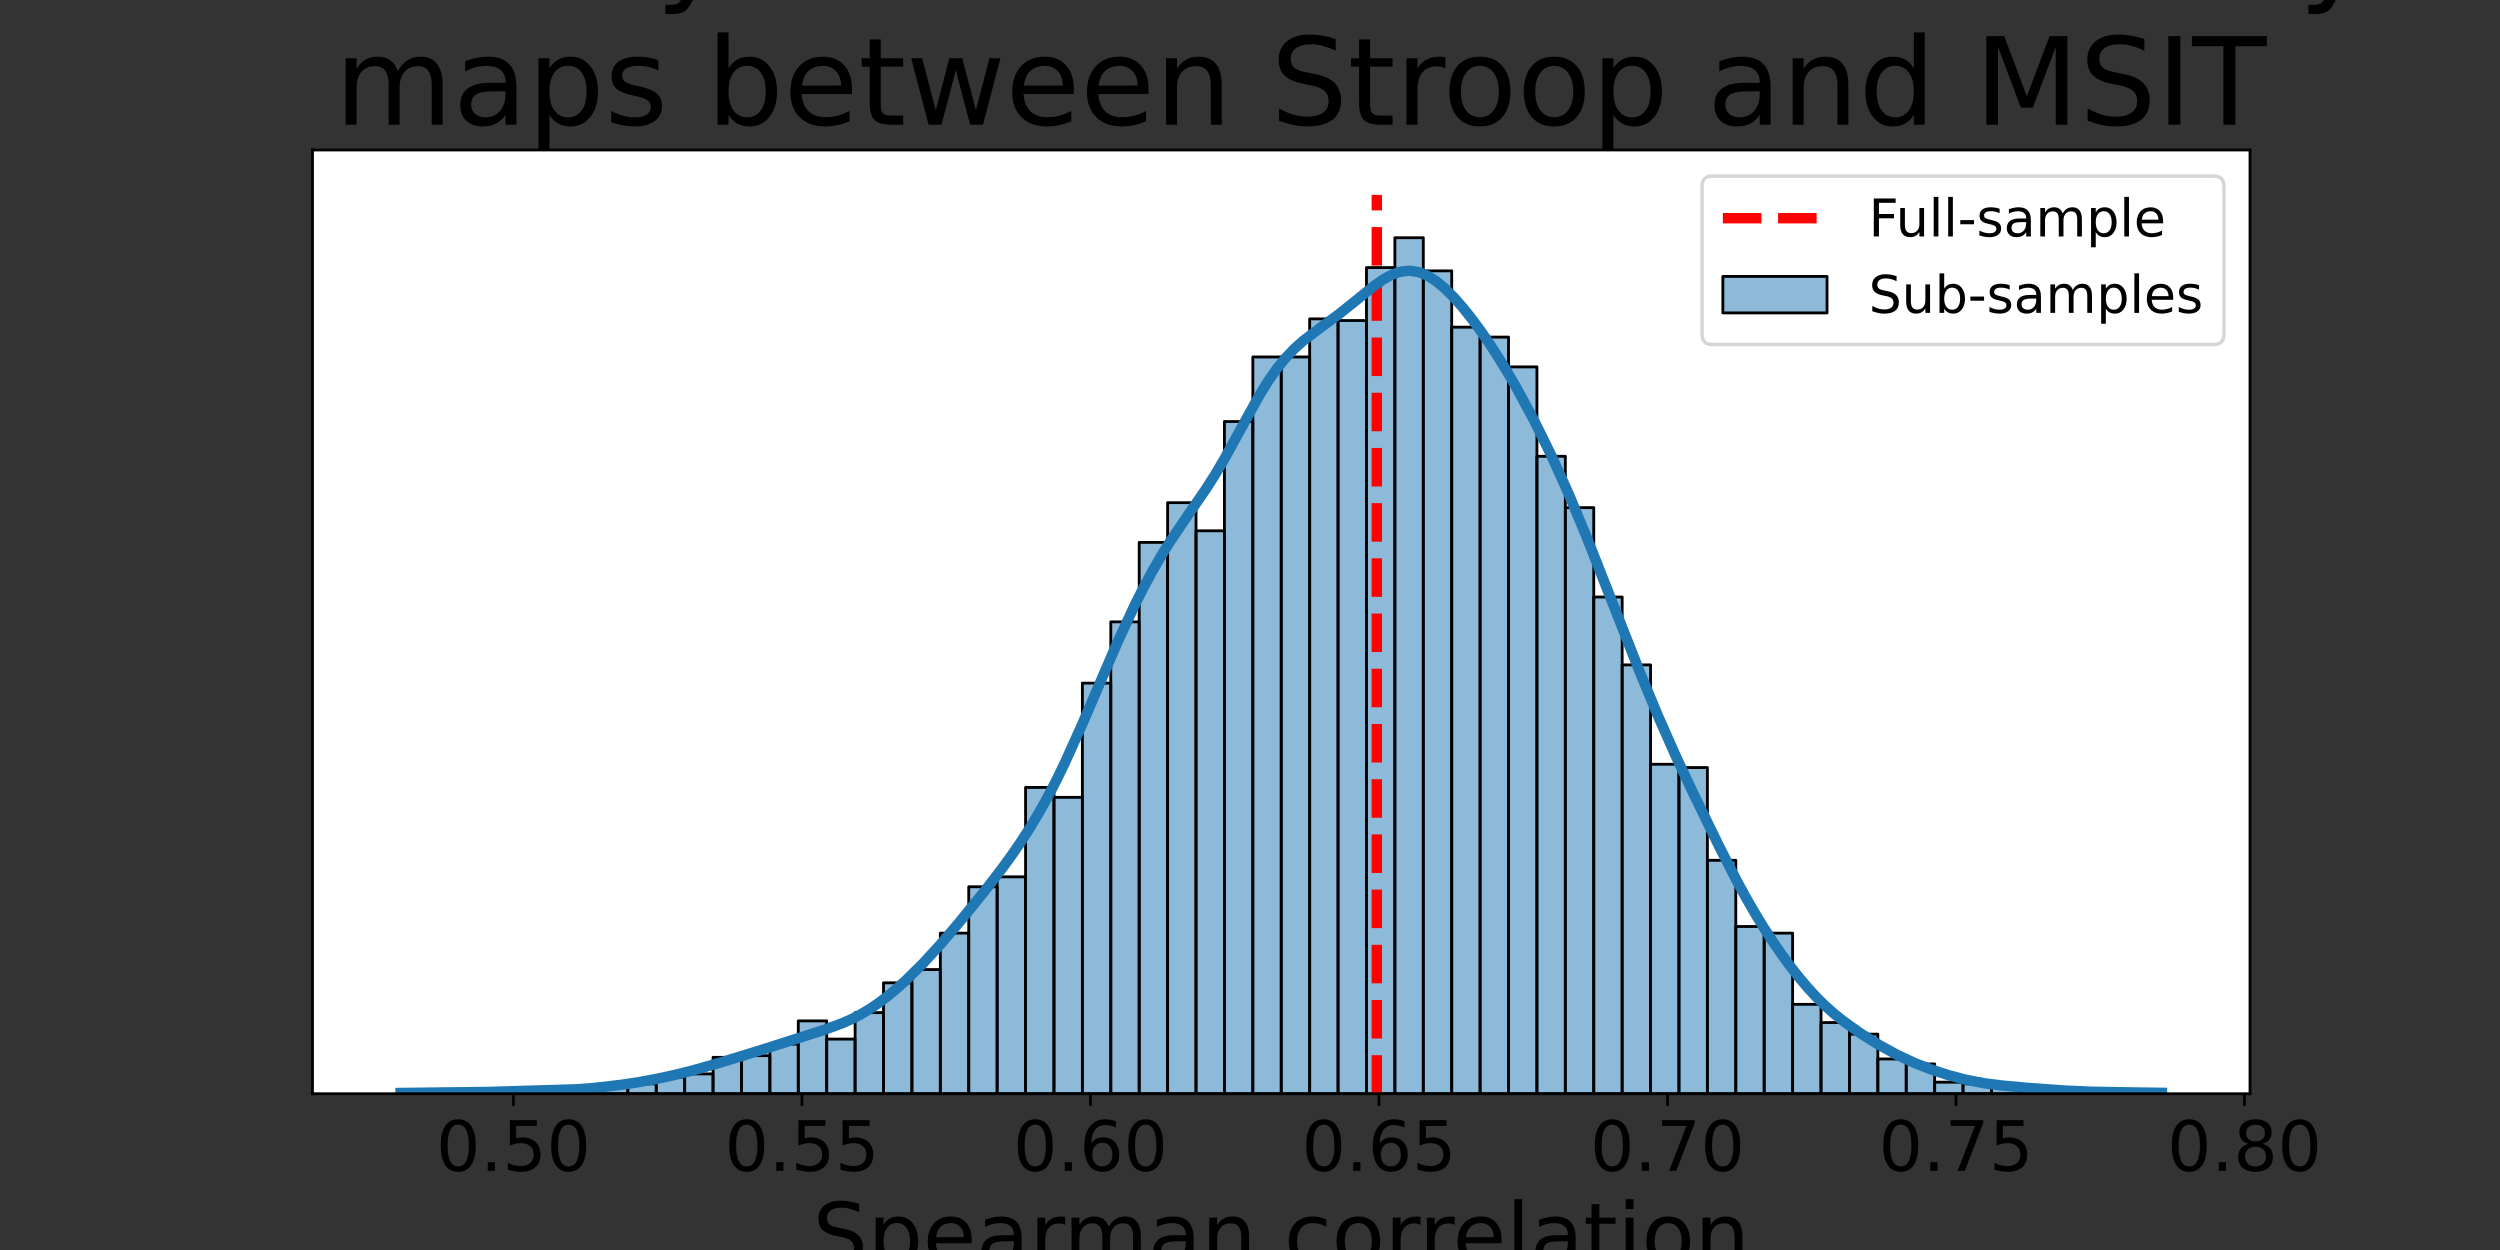 <?xml version="1.0" encoding="utf-8" standalone="no"?>
<!DOCTYPE svg PUBLIC "-//W3C//DTD SVG 1.1//EN"
  "http://www.w3.org/Graphics/SVG/1.1/DTD/svg11.dtd">
<!-- Created with matplotlib (https://matplotlib.org/) -->
<svg height="360pt" version="1.1" viewBox="0 0 720 360" width="720pt" xmlns="http://www.w3.org/2000/svg" xmlns:xlink="http://www.w3.org/1999/xlink">
 <rect x="0" y="0" width="720" height="360" fill="#333333" stroke="none"/>
 <defs>
  <style type="text/css">*{stroke-linecap:butt;stroke-linejoin:round;}</style>
 </defs>
 <g id="figure_1">
  <g id="patch_1">
   <path d="M 0 360 
L 720 360 
L 720 0 
L 0 0 
z
" style="fill:none;"/>
  </g>
  <g id="axes_1">
   <g id="patch_2">
    <path d="M 90 315 
L 648 315 
L 648 43.2 
L 90 43.2 
z
" style="fill:#ffffff;"/>
   </g>
   <g id="patch_3">
    <path clip-path="url(#p0986063f1c)" d="M 115.364 315 
L 123.545 315 
L 123.545 314.523 
L 115.364 314.523 
z
" style="fill:#1f77b4;fill-opacity:0.5;stroke:#000000;stroke-linejoin:miter;stroke-width:0.818;"/>
   </g>
   <g id="patch_4">
    <path clip-path="url(#p0986063f1c)" d="M 123.545 315 
L 131.727 315 
L 131.727 314.523 
L 123.545 314.523 
z
" style="fill:#1f77b4;fill-opacity:0.5;stroke:#000000;stroke-linejoin:miter;stroke-width:0.818;"/>
   </g>
   <g id="patch_5">
    <path clip-path="url(#p0986063f1c)" d="M 131.727 315 
L 139.909 315 
L 139.909 315 
L 131.727 315 
z
" style="fill:#1f77b4;fill-opacity:0.5;stroke:#000000;stroke-linejoin:miter;stroke-width:0.818;"/>
   </g>
   <g id="patch_6">
    <path clip-path="url(#p0986063f1c)" d="M 139.909 315 
L 148.091 315 
L 148.091 314.046 
L 139.909 314.046 
z
" style="fill:#1f77b4;fill-opacity:0.5;stroke:#000000;stroke-linejoin:miter;stroke-width:0.818;"/>
   </g>
   <g id="patch_7">
    <path clip-path="url(#p0986063f1c)" d="M 148.091 315 
L 156.273 315 
L 156.273 314.046 
L 148.091 314.046 
z
" style="fill:#1f77b4;fill-opacity:0.5;stroke:#000000;stroke-linejoin:miter;stroke-width:0.818;"/>
   </g>
   <g id="patch_8">
    <path clip-path="url(#p0986063f1c)" d="M 156.273 315 
L 164.455 315 
L 164.455 314.523 
L 156.273 314.523 
z
" style="fill:#1f77b4;fill-opacity:0.5;stroke:#000000;stroke-linejoin:miter;stroke-width:0.818;"/>
   </g>
   <g id="patch_9">
    <path clip-path="url(#p0986063f1c)" d="M 164.455 315 
L 172.636 315 
L 172.636 314.046 
L 164.455 314.046 
z
" style="fill:#1f77b4;fill-opacity:0.5;stroke:#000000;stroke-linejoin:miter;stroke-width:0.818;"/>
   </g>
   <g id="patch_10">
    <path clip-path="url(#p0986063f1c)" d="M 172.636 315 
L 180.818 315 
L 180.818 312.139 
L 172.636 312.139 
z
" style="fill:#1f77b4;fill-opacity:0.5;stroke:#000000;stroke-linejoin:miter;stroke-width:0.818;"/>
   </g>
   <g id="patch_11">
    <path clip-path="url(#p0986063f1c)" d="M 180.818 315 
L 189 315 
L 189 312.139 
L 180.818 312.139 
z
" style="fill:#1f77b4;fill-opacity:0.5;stroke:#000000;stroke-linejoin:miter;stroke-width:0.818;"/>
   </g>
   <g id="patch_12">
    <path clip-path="url(#p0986063f1c)" d="M 189 315 
L 197.182 315 
L 197.182 310.232 
L 189 310.232 
z
" style="fill:#1f77b4;fill-opacity:0.5;stroke:#000000;stroke-linejoin:miter;stroke-width:0.818;"/>
   </g>
   <g id="patch_13">
    <path clip-path="url(#p0986063f1c)" d="M 197.182 315 
L 205.364 315 
L 205.364 309.278 
L 197.182 309.278 
z
" style="fill:#1f77b4;fill-opacity:0.5;stroke:#000000;stroke-linejoin:miter;stroke-width:0.818;"/>
   </g>
   <g id="patch_14">
    <path clip-path="url(#p0986063f1c)" d="M 205.364 315 
L 213.545 315 
L 213.545 304.509 
L 205.364 304.509 
z
" style="fill:#1f77b4;fill-opacity:0.5;stroke:#000000;stroke-linejoin:miter;stroke-width:0.818;"/>
   </g>
   <g id="patch_15">
    <path clip-path="url(#p0986063f1c)" d="M 213.545 315 
L 221.727 315 
L 221.727 304.032 
L 213.545 304.032 
z
" style="fill:#1f77b4;fill-opacity:0.5;stroke:#000000;stroke-linejoin:miter;stroke-width:0.818;"/>
   </g>
   <g id="patch_16">
    <path clip-path="url(#p0986063f1c)" d="M 221.727 315 
L 229.909 315 
L 229.909 300.695 
L 221.727 300.695 
z
" style="fill:#1f77b4;fill-opacity:0.5;stroke:#000000;stroke-linejoin:miter;stroke-width:0.818;"/>
   </g>
   <g id="patch_17">
    <path clip-path="url(#p0986063f1c)" d="M 229.909 315 
L 238.091 315 
L 238.091 294.019 
L 229.909 294.019 
z
" style="fill:#1f77b4;fill-opacity:0.5;stroke:#000000;stroke-linejoin:miter;stroke-width:0.818;"/>
   </g>
   <g id="patch_18">
    <path clip-path="url(#p0986063f1c)" d="M 238.091 315 
L 246.273 315 
L 246.273 299.264 
L 238.091 299.264 
z
" style="fill:#1f77b4;fill-opacity:0.5;stroke:#000000;stroke-linejoin:miter;stroke-width:0.818;"/>
   </g>
   <g id="patch_19">
    <path clip-path="url(#p0986063f1c)" d="M 246.273 315 
L 254.455 315 
L 254.455 291.634 
L 246.273 291.634 
z
" style="fill:#1f77b4;fill-opacity:0.5;stroke:#000000;stroke-linejoin:miter;stroke-width:0.818;"/>
   </g>
   <g id="patch_20">
    <path clip-path="url(#p0986063f1c)" d="M 254.455 315 
L 262.636 315 
L 262.636 283.051 
L 254.455 283.051 
z
" style="fill:#1f77b4;fill-opacity:0.5;stroke:#000000;stroke-linejoin:miter;stroke-width:0.818;"/>
   </g>
   <g id="patch_21">
    <path clip-path="url(#p0986063f1c)" d="M 262.636 315 
L 270.818 315 
L 270.818 279.236 
L 262.636 279.236 
z
" style="fill:#1f77b4;fill-opacity:0.5;stroke:#000000;stroke-linejoin:miter;stroke-width:0.818;"/>
   </g>
   <g id="patch_22">
    <path clip-path="url(#p0986063f1c)" d="M 270.818 315 
L 279 315 
L 279 268.746 
L 270.818 268.746 
z
" style="fill:#1f77b4;fill-opacity:0.5;stroke:#000000;stroke-linejoin:miter;stroke-width:0.818;"/>
   </g>
   <g id="patch_23">
    <path clip-path="url(#p0986063f1c)" d="M 279 315 
L 287.182 315 
L 287.182 255.394 
L 279 255.394 
z
" style="fill:#1f77b4;fill-opacity:0.5;stroke:#000000;stroke-linejoin:miter;stroke-width:0.818;"/>
   </g>
   <g id="patch_24">
    <path clip-path="url(#p0986063f1c)" d="M 287.182 315 
L 295.364 315 
L 295.364 252.533 
L 287.182 252.533 
z
" style="fill:#1f77b4;fill-opacity:0.5;stroke:#000000;stroke-linejoin:miter;stroke-width:0.818;"/>
   </g>
   <g id="patch_25">
    <path clip-path="url(#p0986063f1c)" d="M 295.364 315 
L 303.545 315 
L 303.545 226.783 
L 295.364 226.783 
z
" style="fill:#1f77b4;fill-opacity:0.5;stroke:#000000;stroke-linejoin:miter;stroke-width:0.818;"/>
   </g>
   <g id="patch_26">
    <path clip-path="url(#p0986063f1c)" d="M 303.545 315 
L 311.727 315 
L 311.727 229.644 
L 303.545 229.644 
z
" style="fill:#1f77b4;fill-opacity:0.5;stroke:#000000;stroke-linejoin:miter;stroke-width:0.818;"/>
   </g>
   <g id="patch_27">
    <path clip-path="url(#p0986063f1c)" d="M 311.727 315 
L 319.909 315 
L 319.909 196.742 
L 311.727 196.742 
z
" style="fill:#1f77b4;fill-opacity:0.5;stroke:#000000;stroke-linejoin:miter;stroke-width:0.818;"/>
   </g>
   <g id="patch_28">
    <path clip-path="url(#p0986063f1c)" d="M 319.909 315 
L 328.091 315 
L 328.091 179.098 
L 319.909 179.098 
z
" style="fill:#1f77b4;fill-opacity:0.5;stroke:#000000;stroke-linejoin:miter;stroke-width:0.818;"/>
   </g>
   <g id="patch_29">
    <path clip-path="url(#p0986063f1c)" d="M 328.091 315 
L 336.273 315 
L 336.273 156.209 
L 328.091 156.209 
z
" style="fill:#1f77b4;fill-opacity:0.5;stroke:#000000;stroke-linejoin:miter;stroke-width:0.818;"/>
   </g>
   <g id="patch_30">
    <path clip-path="url(#p0986063f1c)" d="M 336.273 315 
L 344.455 315 
L 344.455 144.765 
L 336.273 144.765 
z
" style="fill:#1f77b4;fill-opacity:0.5;stroke:#000000;stroke-linejoin:miter;stroke-width:0.818;"/>
   </g>
   <g id="patch_31">
    <path clip-path="url(#p0986063f1c)" d="M 344.455 315 
L 352.636 315 
L 352.636 152.872 
L 344.455 152.872 
z
" style="fill:#1f77b4;fill-opacity:0.5;stroke:#000000;stroke-linejoin:miter;stroke-width:0.818;"/>
   </g>
   <g id="patch_32">
    <path clip-path="url(#p0986063f1c)" d="M 352.636 315 
L 360.818 315 
L 360.818 121.4 
L 352.636 121.4 
z
" style="fill:#1f77b4;fill-opacity:0.5;stroke:#000000;stroke-linejoin:miter;stroke-width:0.818;"/>
   </g>
   <g id="patch_33">
    <path clip-path="url(#p0986063f1c)" d="M 360.818 315 
L 369 315 
L 369 102.802 
L 360.818 102.802 
z
" style="fill:#1f77b4;fill-opacity:0.5;stroke:#000000;stroke-linejoin:miter;stroke-width:0.818;"/>
   </g>
   <g id="patch_34">
    <path clip-path="url(#p0986063f1c)" d="M 369 315 
L 377.182 315 
L 377.182 102.802 
L 369 102.802 
z
" style="fill:#1f77b4;fill-opacity:0.5;stroke:#000000;stroke-linejoin:miter;stroke-width:0.818;"/>
   </g>
   <g id="patch_35">
    <path clip-path="url(#p0986063f1c)" d="M 377.182 315 
L 385.364 315 
L 385.364 91.835 
L 377.182 91.835 
z
" style="fill:#1f77b4;fill-opacity:0.5;stroke:#000000;stroke-linejoin:miter;stroke-width:0.818;"/>
   </g>
   <g id="patch_36">
    <path clip-path="url(#p0986063f1c)" d="M 385.364 315 
L 393.545 315 
L 393.545 92.312 
L 385.364 92.312 
z
" style="fill:#1f77b4;fill-opacity:0.5;stroke:#000000;stroke-linejoin:miter;stroke-width:0.818;"/>
   </g>
   <g id="patch_37">
    <path clip-path="url(#p0986063f1c)" d="M 393.545 315 
L 401.727 315 
L 401.727 77.053 
L 393.545 77.053 
z
" style="fill:#1f77b4;fill-opacity:0.5;stroke:#000000;stroke-linejoin:miter;stroke-width:0.818;"/>
   </g>
   <g id="patch_38">
    <path clip-path="url(#p0986063f1c)" d="M 401.727 315 
L 409.909 315 
L 409.909 68.469 
L 401.727 68.469 
z
" style="fill:#1f77b4;fill-opacity:0.5;stroke:#000000;stroke-linejoin:miter;stroke-width:0.818;"/>
   </g>
   <g id="patch_39">
    <path clip-path="url(#p0986063f1c)" d="M 409.909 315 
L 418.091 315 
L 418.091 78.006 
L 409.909 78.006 
z
" style="fill:#1f77b4;fill-opacity:0.5;stroke:#000000;stroke-linejoin:miter;stroke-width:0.818;"/>
   </g>
   <g id="patch_40">
    <path clip-path="url(#p0986063f1c)" d="M 418.091 315 
L 426.273 315 
L 426.273 94.219 
L 418.091 94.219 
z
" style="fill:#1f77b4;fill-opacity:0.5;stroke:#000000;stroke-linejoin:miter;stroke-width:0.818;"/>
   </g>
   <g id="patch_41">
    <path clip-path="url(#p0986063f1c)" d="M 426.273 315 
L 434.455 315 
L 434.455 97.08 
L 426.273 97.08 
z
" style="fill:#1f77b4;fill-opacity:0.5;stroke:#000000;stroke-linejoin:miter;stroke-width:0.818;"/>
   </g>
   <g id="patch_42">
    <path clip-path="url(#p0986063f1c)" d="M 434.455 315 
L 442.636 315 
L 442.636 105.664 
L 434.455 105.664 
z
" style="fill:#1f77b4;fill-opacity:0.5;stroke:#000000;stroke-linejoin:miter;stroke-width:0.818;"/>
   </g>
   <g id="patch_43">
    <path clip-path="url(#p0986063f1c)" d="M 442.636 315 
L 450.818 315 
L 450.818 131.413 
L 442.636 131.413 
z
" style="fill:#1f77b4;fill-opacity:0.5;stroke:#000000;stroke-linejoin:miter;stroke-width:0.818;"/>
   </g>
   <g id="patch_44">
    <path clip-path="url(#p0986063f1c)" d="M 450.818 315 
L 459 315 
L 459 146.196 
L 450.818 146.196 
z
" style="fill:#1f77b4;fill-opacity:0.5;stroke:#000000;stroke-linejoin:miter;stroke-width:0.818;"/>
   </g>
   <g id="patch_45">
    <path clip-path="url(#p0986063f1c)" d="M 459 315 
L 467.182 315 
L 467.182 171.945 
L 459 171.945 
z
" style="fill:#1f77b4;fill-opacity:0.5;stroke:#000000;stroke-linejoin:miter;stroke-width:0.818;"/>
   </g>
   <g id="patch_46">
    <path clip-path="url(#p0986063f1c)" d="M 467.182 315 
L 475.364 315 
L 475.364 191.496 
L 467.182 191.496 
z
" style="fill:#1f77b4;fill-opacity:0.5;stroke:#000000;stroke-linejoin:miter;stroke-width:0.818;"/>
   </g>
   <g id="patch_47">
    <path clip-path="url(#p0986063f1c)" d="M 475.364 315 
L 483.545 315 
L 483.545 220.107 
L 475.364 220.107 
z
" style="fill:#1f77b4;fill-opacity:0.5;stroke:#000000;stroke-linejoin:miter;stroke-width:0.818;"/>
   </g>
   <g id="patch_48">
    <path clip-path="url(#p0986063f1c)" d="M 483.545 315 
L 491.727 315 
L 491.727 221.061 
L 483.545 221.061 
z
" style="fill:#1f77b4;fill-opacity:0.5;stroke:#000000;stroke-linejoin:miter;stroke-width:0.818;"/>
   </g>
   <g id="patch_49">
    <path clip-path="url(#p0986063f1c)" d="M 491.727 315 
L 499.909 315 
L 499.909 247.764 
L 491.727 247.764 
z
" style="fill:#1f77b4;fill-opacity:0.5;stroke:#000000;stroke-linejoin:miter;stroke-width:0.818;"/>
   </g>
   <g id="patch_50">
    <path clip-path="url(#p0986063f1c)" d="M 499.909 315 
L 508.091 315 
L 508.091 266.838 
L 499.909 266.838 
z
" style="fill:#1f77b4;fill-opacity:0.5;stroke:#000000;stroke-linejoin:miter;stroke-width:0.818;"/>
   </g>
   <g id="patch_51">
    <path clip-path="url(#p0986063f1c)" d="M 508.091 315 
L 516.273 315 
L 516.273 268.746 
L 508.091 268.746 
z
" style="fill:#1f77b4;fill-opacity:0.5;stroke:#000000;stroke-linejoin:miter;stroke-width:0.818;"/>
   </g>
   <g id="patch_52">
    <path clip-path="url(#p0986063f1c)" d="M 516.273 315 
L 524.455 315 
L 524.455 289.25 
L 516.273 289.25 
z
" style="fill:#1f77b4;fill-opacity:0.5;stroke:#000000;stroke-linejoin:miter;stroke-width:0.818;"/>
   </g>
   <g id="patch_53">
    <path clip-path="url(#p0986063f1c)" d="M 524.455 315 
L 532.636 315 
L 532.636 294.496 
L 524.455 294.496 
z
" style="fill:#1f77b4;fill-opacity:0.5;stroke:#000000;stroke-linejoin:miter;stroke-width:0.818;"/>
   </g>
   <g id="patch_54">
    <path clip-path="url(#p0986063f1c)" d="M 532.636 315 
L 540.818 315 
L 540.818 297.833 
L 532.636 297.833 
z
" style="fill:#1f77b4;fill-opacity:0.5;stroke:#000000;stroke-linejoin:miter;stroke-width:0.818;"/>
   </g>
   <g id="patch_55">
    <path clip-path="url(#p0986063f1c)" d="M 540.818 315 
L 549 315 
L 549 304.986 
L 540.818 304.986 
z
" style="fill:#1f77b4;fill-opacity:0.5;stroke:#000000;stroke-linejoin:miter;stroke-width:0.818;"/>
   </g>
   <g id="patch_56">
    <path clip-path="url(#p0986063f1c)" d="M 549 315 
L 557.182 315 
L 557.182 306.417 
L 549 306.417 
z
" style="fill:#1f77b4;fill-opacity:0.5;stroke:#000000;stroke-linejoin:miter;stroke-width:0.818;"/>
   </g>
   <g id="patch_57">
    <path clip-path="url(#p0986063f1c)" d="M 557.182 315 
L 565.364 315 
L 565.364 311.662 
L 557.182 311.662 
z
" style="fill:#1f77b4;fill-opacity:0.5;stroke:#000000;stroke-linejoin:miter;stroke-width:0.818;"/>
   </g>
   <g id="patch_58">
    <path clip-path="url(#p0986063f1c)" d="M 565.364 315 
L 573.545 315 
L 573.545 312.139 
L 565.364 312.139 
z
" style="fill:#1f77b4;fill-opacity:0.5;stroke:#000000;stroke-linejoin:miter;stroke-width:0.818;"/>
   </g>
   <g id="patch_59">
    <path clip-path="url(#p0986063f1c)" d="M 573.545 315 
L 581.727 315 
L 581.727 312.139 
L 573.545 312.139 
z
" style="fill:#1f77b4;fill-opacity:0.5;stroke:#000000;stroke-linejoin:miter;stroke-width:0.818;"/>
   </g>
   <g id="patch_60">
    <path clip-path="url(#p0986063f1c)" d="M 581.727 315 
L 589.909 315 
L 589.909 313.569 
L 581.727 313.569 
z
" style="fill:#1f77b4;fill-opacity:0.5;stroke:#000000;stroke-linejoin:miter;stroke-width:0.818;"/>
   </g>
   <g id="patch_61">
    <path clip-path="url(#p0986063f1c)" d="M 589.909 315 
L 598.091 315 
L 598.091 314.523 
L 589.909 314.523 
z
" style="fill:#1f77b4;fill-opacity:0.5;stroke:#000000;stroke-linejoin:miter;stroke-width:0.818;"/>
   </g>
   <g id="patch_62">
    <path clip-path="url(#p0986063f1c)" d="M 598.091 315 
L 606.273 315 
L 606.273 314.523 
L 598.091 314.523 
z
" style="fill:#1f77b4;fill-opacity:0.5;stroke:#000000;stroke-linejoin:miter;stroke-width:0.818;"/>
   </g>
   <g id="patch_63">
    <path clip-path="url(#p0986063f1c)" d="M 606.273 315 
L 614.455 315 
L 614.455 314.523 
L 606.273 314.523 
z
" style="fill:#1f77b4;fill-opacity:0.5;stroke:#000000;stroke-linejoin:miter;stroke-width:0.818;"/>
   </g>
   <g id="patch_64">
    <path clip-path="url(#p0986063f1c)" d="M 614.455 315 
L 622.636 315 
L 622.636 314.523 
L 614.455 314.523 
z
" style="fill:#1f77b4;fill-opacity:0.5;stroke:#000000;stroke-linejoin:miter;stroke-width:0.818;"/>
   </g>
   <g id="matplotlib.axis_1">
    <g id="xtick_1">
     <g id="line2d_1">
      <defs>
       <path d="M 0 0 
L 0 3.5 
" id="m54fc8f6e94" style="stroke:#000000;stroke-width:0.8;"/>
      </defs>
      <g>
       <use style="stroke:#000000;stroke-width:0.8;" x="147.876" xlink:href="#m54fc8f6e94" y="315"/>
      </g>
     </g>
     <g id="text_1">
      <!-- 0.50 -->
      <g transform="translate(125.611 337.197)scale(0.2 -0.2)">
       <defs>
        <path d="M 31.781 66.406 
Q 24.172 66.406 20.328 58.906 
Q 16.5 51.422 16.5 36.375 
Q 16.5 21.391 20.328 13.891 
Q 24.172 6.391 31.781 6.391 
Q 39.453 6.391 43.281 13.891 
Q 47.125 21.391 47.125 36.375 
Q 47.125 51.422 43.281 58.906 
Q 39.453 66.406 31.781 66.406 
z
M 31.781 74.219 
Q 44.047 74.219 50.516 64.516 
Q 56.984 54.828 56.984 36.375 
Q 56.984 17.969 50.516 8.266 
Q 44.047 -1.422 31.781 -1.422 
Q 19.531 -1.422 13.062 8.266 
Q 6.594 17.969 6.594 36.375 
Q 6.594 54.828 13.062 64.516 
Q 19.531 74.219 31.781 74.219 
z
" id="DejaVuSans-48"/>
        <path d="M 10.688 12.406 
L 21 12.406 
L 21 0 
L 10.688 0 
z
" id="DejaVuSans-46"/>
        <path d="M 10.797 72.906 
L 49.516 72.906 
L 49.516 64.594 
L 19.828 64.594 
L 19.828 46.734 
Q 21.969 47.469 24.109 47.828 
Q 26.266 48.188 28.422 48.188 
Q 40.625 48.188 47.75 41.5 
Q 54.891 34.812 54.891 23.391 
Q 54.891 11.625 47.562 5.094 
Q 40.234 -1.422 26.906 -1.422 
Q 22.312 -1.422 17.547 -0.641 
Q 12.797 0.141 7.719 1.703 
L 7.719 11.625 
Q 12.109 9.234 16.797 8.062 
Q 21.484 6.891 26.703 6.891 
Q 35.156 6.891 40.078 11.328 
Q 45.016 15.766 45.016 23.391 
Q 45.016 31 40.078 35.438 
Q 35.156 39.891 26.703 39.891 
Q 22.75 39.891 18.812 39.016 
Q 14.891 38.141 10.797 36.281 
z
" id="DejaVuSans-53"/>
       </defs>
       <use xlink:href="#DejaVuSans-48"/>
       <use x="63.623" xlink:href="#DejaVuSans-46"/>
       <use x="95.41" xlink:href="#DejaVuSans-53"/>
       <use x="159.033" xlink:href="#DejaVuSans-48"/>
      </g>
     </g>
    </g>
    <g id="xtick_2">
     <g id="line2d_2">
      <g>
       <use style="stroke:#000000;stroke-width:0.8;" x="230.966" xlink:href="#m54fc8f6e94" y="315"/>
      </g>
     </g>
     <g id="text_2">
      <!-- 0.55 -->
      <g transform="translate(208.701 337.197)scale(0.2 -0.2)">
       <use xlink:href="#DejaVuSans-48"/>
       <use x="63.623" xlink:href="#DejaVuSans-46"/>
       <use x="95.41" xlink:href="#DejaVuSans-53"/>
       <use x="159.033" xlink:href="#DejaVuSans-53"/>
      </g>
     </g>
    </g>
    <g id="xtick_3">
     <g id="line2d_3">
      <g>
       <use style="stroke:#000000;stroke-width:0.8;" x="314.057" xlink:href="#m54fc8f6e94" y="315"/>
      </g>
     </g>
     <g id="text_3">
      <!-- 0.60 -->
      <g transform="translate(291.791 337.197)scale(0.2 -0.2)">
       <defs>
        <path d="M 33.016 40.375 
Q 26.375 40.375 22.484 35.828 
Q 18.609 31.297 18.609 23.391 
Q 18.609 15.531 22.484 10.953 
Q 26.375 6.391 33.016 6.391 
Q 39.656 6.391 43.531 10.953 
Q 47.406 15.531 47.406 23.391 
Q 47.406 31.297 43.531 35.828 
Q 39.656 40.375 33.016 40.375 
z
M 52.594 71.297 
L 52.594 62.312 
Q 48.875 64.062 45.094 64.984 
Q 41.312 65.922 37.594 65.922 
Q 27.828 65.922 22.672 59.328 
Q 17.531 52.734 16.797 39.406 
Q 19.672 43.656 24.016 45.922 
Q 28.375 48.188 33.594 48.188 
Q 44.578 48.188 50.953 41.516 
Q 57.328 34.859 57.328 23.391 
Q 57.328 12.156 50.688 5.359 
Q 44.047 -1.422 33.016 -1.422 
Q 20.359 -1.422 13.672 8.266 
Q 6.984 17.969 6.984 36.375 
Q 6.984 53.656 15.188 63.938 
Q 23.391 74.219 37.203 74.219 
Q 40.922 74.219 44.703 73.484 
Q 48.484 72.75 52.594 71.297 
z
" id="DejaVuSans-54"/>
       </defs>
       <use xlink:href="#DejaVuSans-48"/>
       <use x="63.623" xlink:href="#DejaVuSans-46"/>
       <use x="95.41" xlink:href="#DejaVuSans-54"/>
       <use x="159.033" xlink:href="#DejaVuSans-48"/>
      </g>
     </g>
    </g>
    <g id="xtick_4">
     <g id="line2d_4">
      <g>
       <use style="stroke:#000000;stroke-width:0.8;" x="397.147" xlink:href="#m54fc8f6e94" y="315"/>
      </g>
     </g>
     <g id="text_4">
      <!-- 0.65 -->
      <g transform="translate(374.881 337.197)scale(0.2 -0.2)">
       <use xlink:href="#DejaVuSans-48"/>
       <use x="63.623" xlink:href="#DejaVuSans-46"/>
       <use x="95.41" xlink:href="#DejaVuSans-54"/>
       <use x="159.033" xlink:href="#DejaVuSans-53"/>
      </g>
     </g>
    </g>
    <g id="xtick_5">
     <g id="line2d_5">
      <g>
       <use style="stroke:#000000;stroke-width:0.8;" x="480.237" xlink:href="#m54fc8f6e94" y="315"/>
      </g>
     </g>
     <g id="text_5">
      <!-- 0.70 -->
      <g transform="translate(457.971 337.197)scale(0.2 -0.2)">
       <defs>
        <path d="M 8.203 72.906 
L 55.078 72.906 
L 55.078 68.703 
L 28.609 0 
L 18.312 0 
L 43.219 64.594 
L 8.203 64.594 
z
" id="DejaVuSans-55"/>
       </defs>
       <use xlink:href="#DejaVuSans-48"/>
       <use x="63.623" xlink:href="#DejaVuSans-46"/>
       <use x="95.41" xlink:href="#DejaVuSans-55"/>
       <use x="159.033" xlink:href="#DejaVuSans-48"/>
      </g>
     </g>
    </g>
    <g id="xtick_6">
     <g id="line2d_6">
      <g>
       <use style="stroke:#000000;stroke-width:0.8;" x="563.327" xlink:href="#m54fc8f6e94" y="315"/>
      </g>
     </g>
     <g id="text_6">
      <!-- 0.75 -->
      <g transform="translate(541.062 337.197)scale(0.2 -0.2)">
       <use xlink:href="#DejaVuSans-48"/>
       <use x="63.623" xlink:href="#DejaVuSans-46"/>
       <use x="95.41" xlink:href="#DejaVuSans-55"/>
       <use x="159.033" xlink:href="#DejaVuSans-53"/>
      </g>
     </g>
    </g>
    <g id="xtick_7">
     <g id="line2d_7">
      <g>
       <use style="stroke:#000000;stroke-width:0.8;" x="646.417" xlink:href="#m54fc8f6e94" y="315"/>
      </g>
     </g>
     <g id="text_7">
      <!-- 0.80 -->
      <g transform="translate(624.152 337.197)scale(0.2 -0.2)">
       <defs>
        <path d="M 31.781 34.625 
Q 24.75 34.625 20.719 30.859 
Q 16.703 27.094 16.703 20.516 
Q 16.703 13.922 20.719 10.156 
Q 24.75 6.391 31.781 6.391 
Q 38.812 6.391 42.859 10.172 
Q 46.922 13.969 46.922 20.516 
Q 46.922 27.094 42.891 30.859 
Q 38.875 34.625 31.781 34.625 
z
M 21.922 38.812 
Q 15.578 40.375 12.031 44.719 
Q 8.5 49.078 8.5 55.328 
Q 8.5 64.062 14.719 69.141 
Q 20.953 74.219 31.781 74.219 
Q 42.672 74.219 48.875 69.141 
Q 55.078 64.062 55.078 55.328 
Q 55.078 49.078 51.531 44.719 
Q 48 40.375 41.703 38.812 
Q 48.828 37.156 52.797 32.312 
Q 56.781 27.484 56.781 20.516 
Q 56.781 9.906 50.312 4.234 
Q 43.844 -1.422 31.781 -1.422 
Q 19.734 -1.422 13.25 4.234 
Q 6.781 9.906 6.781 20.516 
Q 6.781 27.484 10.781 32.312 
Q 14.797 37.156 21.922 38.812 
z
M 18.312 54.391 
Q 18.312 48.734 21.844 45.562 
Q 25.391 42.391 31.781 42.391 
Q 38.141 42.391 41.719 45.562 
Q 45.312 48.734 45.312 54.391 
Q 45.312 60.062 41.719 63.234 
Q 38.141 66.406 31.781 66.406 
Q 25.391 66.406 21.844 63.234 
Q 18.312 60.062 18.312 54.391 
z
" id="DejaVuSans-56"/>
       </defs>
       <use xlink:href="#DejaVuSans-48"/>
       <use x="63.623" xlink:href="#DejaVuSans-46"/>
       <use x="95.41" xlink:href="#DejaVuSans-56"/>
       <use x="159.033" xlink:href="#DejaVuSans-48"/>
      </g>
     </g>
    </g>
    <g id="text_8">
     <!-- Spearman correlation -->
     <g transform="translate(234.061 364.352)scale(0.25 -0.25)">
      <defs>
       <path d="M 53.516 70.516 
L 53.516 60.891 
Q 47.906 63.578 42.922 64.891 
Q 37.938 66.219 33.297 66.219 
Q 25.25 66.219 20.875 63.094 
Q 16.5 59.969 16.5 54.203 
Q 16.5 49.359 19.406 46.891 
Q 22.312 44.438 30.422 42.922 
L 36.375 41.703 
Q 47.406 39.594 52.656 34.297 
Q 57.906 29 57.906 20.125 
Q 57.906 9.516 50.797 4.047 
Q 43.703 -1.422 29.984 -1.422 
Q 24.812 -1.422 18.969 -0.25 
Q 13.141 0.922 6.891 3.219 
L 6.891 13.375 
Q 12.891 10.016 18.656 8.297 
Q 24.422 6.594 29.984 6.594 
Q 38.422 6.594 43.016 9.906 
Q 47.609 13.234 47.609 19.391 
Q 47.609 24.75 44.312 27.781 
Q 41.016 30.812 33.5 32.328 
L 27.484 33.5 
Q 16.453 35.688 11.516 40.375 
Q 6.594 45.062 6.594 53.422 
Q 6.594 63.094 13.406 68.656 
Q 20.219 74.219 32.172 74.219 
Q 37.312 74.219 42.625 73.281 
Q 47.953 72.359 53.516 70.516 
z
" id="DejaVuSans-83"/>
       <path d="M 18.109 8.203 
L 18.109 -20.797 
L 9.078 -20.797 
L 9.078 54.688 
L 18.109 54.688 
L 18.109 46.391 
Q 20.953 51.266 25.266 53.625 
Q 29.594 56 35.594 56 
Q 45.562 56 51.781 48.094 
Q 58.016 40.188 58.016 27.297 
Q 58.016 14.406 51.781 6.484 
Q 45.562 -1.422 35.594 -1.422 
Q 29.594 -1.422 25.266 0.953 
Q 20.953 3.328 18.109 8.203 
z
M 48.688 27.297 
Q 48.688 37.203 44.609 42.844 
Q 40.531 48.484 33.406 48.484 
Q 26.266 48.484 22.188 42.844 
Q 18.109 37.203 18.109 27.297 
Q 18.109 17.391 22.188 11.75 
Q 26.266 6.109 33.406 6.109 
Q 40.531 6.109 44.609 11.75 
Q 48.688 17.391 48.688 27.297 
z
" id="DejaVuSans-112"/>
       <path d="M 56.203 29.594 
L 56.203 25.203 
L 14.891 25.203 
Q 15.484 15.922 20.484 11.062 
Q 25.484 6.203 34.422 6.203 
Q 39.594 6.203 44.453 7.469 
Q 49.312 8.734 54.109 11.281 
L 54.109 2.781 
Q 49.266 0.734 44.188 -0.344 
Q 39.109 -1.422 33.891 -1.422 
Q 20.797 -1.422 13.156 6.188 
Q 5.516 13.812 5.516 26.812 
Q 5.516 40.234 12.766 48.109 
Q 20.016 56 32.328 56 
Q 43.359 56 49.781 48.891 
Q 56.203 41.797 56.203 29.594 
z
M 47.219 32.234 
Q 47.125 39.594 43.094 43.984 
Q 39.062 48.391 32.422 48.391 
Q 24.906 48.391 20.391 44.141 
Q 15.875 39.891 15.188 32.172 
z
" id="DejaVuSans-101"/>
       <path d="M 34.281 27.484 
Q 23.391 27.484 19.188 25 
Q 14.984 22.516 14.984 16.5 
Q 14.984 11.719 18.141 8.906 
Q 21.297 6.109 26.703 6.109 
Q 34.188 6.109 38.703 11.406 
Q 43.219 16.703 43.219 25.484 
L 43.219 27.484 
z
M 52.203 31.203 
L 52.203 0 
L 43.219 0 
L 43.219 8.297 
Q 40.141 3.328 35.547 0.953 
Q 30.953 -1.422 24.312 -1.422 
Q 15.922 -1.422 10.953 3.297 
Q 6 8.016 6 15.922 
Q 6 25.141 12.172 29.828 
Q 18.359 34.516 30.609 34.516 
L 43.219 34.516 
L 43.219 35.406 
Q 43.219 41.609 39.141 45 
Q 35.062 48.391 27.688 48.391 
Q 23 48.391 18.547 47.266 
Q 14.109 46.141 10.016 43.891 
L 10.016 52.203 
Q 14.938 54.109 19.578 55.047 
Q 24.219 56 28.609 56 
Q 40.484 56 46.344 49.844 
Q 52.203 43.703 52.203 31.203 
z
" id="DejaVuSans-97"/>
       <path d="M 41.109 46.297 
Q 39.594 47.172 37.812 47.578 
Q 36.031 48 33.891 48 
Q 26.266 48 22.188 43.047 
Q 18.109 38.094 18.109 28.812 
L 18.109 0 
L 9.078 0 
L 9.078 54.688 
L 18.109 54.688 
L 18.109 46.188 
Q 20.953 51.172 25.484 53.578 
Q 30.031 56 36.531 56 
Q 37.453 56 38.578 55.875 
Q 39.703 55.766 41.062 55.516 
z
" id="DejaVuSans-114"/>
       <path d="M 52 44.188 
Q 55.375 50.25 60.062 53.125 
Q 64.75 56 71.094 56 
Q 79.641 56 84.281 50.016 
Q 88.922 44.047 88.922 33.016 
L 88.922 0 
L 79.891 0 
L 79.891 32.719 
Q 79.891 40.578 77.094 44.375 
Q 74.312 48.188 68.609 48.188 
Q 61.625 48.188 57.562 43.547 
Q 53.516 38.922 53.516 30.906 
L 53.516 0 
L 44.484 0 
L 44.484 32.719 
Q 44.484 40.625 41.703 44.406 
Q 38.922 48.188 33.109 48.188 
Q 26.219 48.188 22.156 43.531 
Q 18.109 38.875 18.109 30.906 
L 18.109 0 
L 9.078 0 
L 9.078 54.688 
L 18.109 54.688 
L 18.109 46.188 
Q 21.188 51.219 25.484 53.609 
Q 29.781 56 35.688 56 
Q 41.656 56 45.828 52.969 
Q 50 49.953 52 44.188 
z
" id="DejaVuSans-109"/>
       <path d="M 54.891 33.016 
L 54.891 0 
L 45.906 0 
L 45.906 32.719 
Q 45.906 40.484 42.875 44.328 
Q 39.844 48.188 33.797 48.188 
Q 26.516 48.188 22.312 43.547 
Q 18.109 38.922 18.109 30.906 
L 18.109 0 
L 9.078 0 
L 9.078 54.688 
L 18.109 54.688 
L 18.109 46.188 
Q 21.344 51.125 25.703 53.562 
Q 30.078 56 35.797 56 
Q 45.219 56 50.047 50.172 
Q 54.891 44.344 54.891 33.016 
z
" id="DejaVuSans-110"/>
       <path id="DejaVuSans-32"/>
       <path d="M 48.781 52.594 
L 48.781 44.188 
Q 44.969 46.297 41.141 47.344 
Q 37.312 48.391 33.406 48.391 
Q 24.656 48.391 19.812 42.844 
Q 14.984 37.312 14.984 27.297 
Q 14.984 17.281 19.812 11.734 
Q 24.656 6.203 33.406 6.203 
Q 37.312 6.203 41.141 7.25 
Q 44.969 8.297 48.781 10.406 
L 48.781 2.094 
Q 45.016 0.344 40.984 -0.531 
Q 36.969 -1.422 32.422 -1.422 
Q 20.062 -1.422 12.781 6.344 
Q 5.516 14.109 5.516 27.297 
Q 5.516 40.672 12.859 48.328 
Q 20.219 56 33.016 56 
Q 37.156 56 41.109 55.141 
Q 45.062 54.297 48.781 52.594 
z
" id="DejaVuSans-99"/>
       <path d="M 30.609 48.391 
Q 23.391 48.391 19.188 42.75 
Q 14.984 37.109 14.984 27.297 
Q 14.984 17.484 19.156 11.844 
Q 23.344 6.203 30.609 6.203 
Q 37.797 6.203 41.984 11.859 
Q 46.188 17.531 46.188 27.297 
Q 46.188 37.016 41.984 42.703 
Q 37.797 48.391 30.609 48.391 
z
M 30.609 56 
Q 42.328 56 49.016 48.375 
Q 55.719 40.766 55.719 27.297 
Q 55.719 13.875 49.016 6.219 
Q 42.328 -1.422 30.609 -1.422 
Q 18.844 -1.422 12.172 6.219 
Q 5.516 13.875 5.516 27.297 
Q 5.516 40.766 12.172 48.375 
Q 18.844 56 30.609 56 
z
" id="DejaVuSans-111"/>
       <path d="M 9.422 75.984 
L 18.406 75.984 
L 18.406 0 
L 9.422 0 
z
" id="DejaVuSans-108"/>
       <path d="M 18.312 70.219 
L 18.312 54.688 
L 36.812 54.688 
L 36.812 47.703 
L 18.312 47.703 
L 18.312 18.016 
Q 18.312 11.328 20.141 9.422 
Q 21.969 7.516 27.594 7.516 
L 36.812 7.516 
L 36.812 0 
L 27.594 0 
Q 17.188 0 13.234 3.875 
Q 9.281 7.766 9.281 18.016 
L 9.281 47.703 
L 2.688 47.703 
L 2.688 54.688 
L 9.281 54.688 
L 9.281 70.219 
z
" id="DejaVuSans-116"/>
       <path d="M 9.422 54.688 
L 18.406 54.688 
L 18.406 0 
L 9.422 0 
z
M 9.422 75.984 
L 18.406 75.984 
L 18.406 64.594 
L 9.422 64.594 
z
" id="DejaVuSans-105"/>
      </defs>
      <use xlink:href="#DejaVuSans-83"/>
      <use x="63.477" xlink:href="#DejaVuSans-112"/>
      <use x="126.953" xlink:href="#DejaVuSans-101"/>
      <use x="188.477" xlink:href="#DejaVuSans-97"/>
      <use x="249.756" xlink:href="#DejaVuSans-114"/>
      <use x="289.119" xlink:href="#DejaVuSans-109"/>
      <use x="386.531" xlink:href="#DejaVuSans-97"/>
      <use x="447.811" xlink:href="#DejaVuSans-110"/>
      <use x="511.189" xlink:href="#DejaVuSans-32"/>
      <use x="542.977" xlink:href="#DejaVuSans-99"/>
      <use x="597.957" xlink:href="#DejaVuSans-111"/>
      <use x="659.139" xlink:href="#DejaVuSans-114"/>
      <use x="698.502" xlink:href="#DejaVuSans-114"/>
      <use x="737.365" xlink:href="#DejaVuSans-101"/>
      <use x="798.889" xlink:href="#DejaVuSans-108"/>
      <use x="826.672" xlink:href="#DejaVuSans-97"/>
      <use x="887.951" xlink:href="#DejaVuSans-116"/>
      <use x="927.16" xlink:href="#DejaVuSans-105"/>
      <use x="954.943" xlink:href="#DejaVuSans-111"/>
      <use x="1016.125" xlink:href="#DejaVuSans-110"/>
     </g>
    </g>
   </g>
   <g id="matplotlib.axis_2"/>
   <g id="LineCollection_1">
    <path clip-path="url(#p0986063f1c)" d="M 396.523 315 
L 396.523 56.143 
" style="fill:none;stroke:#ff0000;stroke-dasharray:11.1,4.8;stroke-dashoffset:0;stroke-width:3;"/>
   </g>
   <g id="line2d_8">
    <path clip-path="url(#p0986063f1c)" d="M 115.364 314.774 
L 140.855 314.473 
L 166.346 313.704 
L 171.444 313.298 
L 179.091 312.404 
L 184.19 311.62 
L 189.288 310.674 
L 194.386 309.564 
L 199.484 308.292 
L 207.132 306.125 
L 219.877 302.198 
L 237.721 296.479 
L 242.819 294.589 
L 245.368 293.447 
L 247.917 292.124 
L 250.466 290.601 
L 253.016 288.872 
L 255.565 286.946 
L 258.114 284.836 
L 260.663 282.558 
L 265.761 277.539 
L 270.859 271.976 
L 275.958 266 
L 283.605 256.583 
L 288.703 249.966 
L 291.252 246.463 
L 293.801 242.768 
L 296.35 238.833 
L 298.899 234.613 
L 301.449 230.074 
L 303.998 225.193 
L 306.547 219.973 
L 311.645 208.665 
L 321.841 184.947 
L 326.94 173.985 
L 329.489 168.936 
L 332.038 164.211 
L 334.587 159.815 
L 337.136 155.728 
L 342.234 148.215 
L 347.333 140.797 
L 349.882 136.797 
L 352.431 132.505 
L 357.529 123.217 
L 362.627 113.986 
L 365.176 109.843 
L 367.725 106.184 
L 370.275 103.043 
L 372.824 100.383 
L 375.373 98.112 
L 380.471 94.244 
L 385.569 90.507 
L 390.667 86.423 
L 395.766 82.294 
L 398.315 80.509 
L 400.864 79.112 
L 403.413 78.234 
L 405.962 77.967 
L 408.511 78.349 
L 411.06 79.37 
L 413.609 80.977 
L 416.159 83.096 
L 418.708 85.644 
L 421.257 88.544 
L 423.806 91.737 
L 426.355 95.186 
L 428.904 98.874 
L 431.453 102.796 
L 434.002 106.952 
L 436.551 111.34 
L 441.65 120.783 
L 446.748 131.109 
L 451.846 142.404 
L 456.944 154.656 
L 464.592 174.092 
L 472.239 193.49 
L 477.337 205.807 
L 482.435 217.341 
L 487.534 228.203 
L 495.181 243.898 
L 500.279 253.844 
L 502.828 258.514 
L 505.377 262.937 
L 507.926 267.109 
L 510.476 271.043 
L 513.025 274.752 
L 515.574 278.242 
L 518.123 281.503 
L 520.672 284.52 
L 523.221 287.277 
L 525.77 289.775 
L 528.319 292.029 
L 530.868 294.074 
L 535.967 297.696 
L 541.065 300.884 
L 546.163 303.692 
L 551.261 306.082 
L 556.36 308.079 
L 561.458 309.737 
L 566.556 311.052 
L 571.654 312.004 
L 576.752 312.652 
L 584.4 313.337 
L 594.596 314.074 
L 602.243 314.41 
L 614.989 314.629 
L 622.636 314.738 
L 622.636 314.738 
" style="fill:none;stroke:#1f77b4;stroke-linecap:square;stroke-width:3;"/>
   </g>
   <g id="patch_65">
    <path d="M 90 315 
L 90 43.2 
" style="fill:none;stroke:#000000;stroke-linecap:square;stroke-linejoin:miter;stroke-width:0.8;"/>
   </g>
   <g id="patch_66">
    <path d="M 648 315 
L 648 43.2 
" style="fill:none;stroke:#000000;stroke-linecap:square;stroke-linejoin:miter;stroke-width:0.8;"/>
   </g>
   <g id="patch_67">
    <path d="M 90 315 
L 648 315 
" style="fill:none;stroke:#000000;stroke-linecap:square;stroke-linejoin:miter;stroke-width:0.8;"/>
   </g>
   <g id="patch_68">
    <path d="M 90 43.2 
L 648 43.2 
" style="fill:none;stroke:#000000;stroke-linecap:square;stroke-linejoin:miter;stroke-width:0.8;"/>
   </g>
   <g id="text_9">
    <!-- Similarity of task-based connectivity  -->
    <g transform="translate(44.107 -3.271)scale(0.35 -0.35)">
     <defs>
      <path d="M 32.172 -5.078 
Q 28.375 -14.844 24.75 -17.812 
Q 21.141 -20.797 15.094 -20.797 
L 7.906 -20.797 
L 7.906 -13.281 
L 13.188 -13.281 
Q 16.891 -13.281 18.938 -11.516 
Q 21 -9.766 23.484 -3.219 
L 25.094 0.875 
L 2.984 54.688 
L 12.5 54.688 
L 29.594 11.922 
L 46.688 54.688 
L 56.203 54.688 
z
" id="DejaVuSans-121"/>
      <path d="M 37.109 75.984 
L 37.109 68.5 
L 28.516 68.5 
Q 23.688 68.5 21.797 66.547 
Q 19.922 64.594 19.922 59.516 
L 19.922 54.688 
L 34.719 54.688 
L 34.719 47.703 
L 19.922 47.703 
L 19.922 0 
L 10.891 0 
L 10.891 47.703 
L 2.297 47.703 
L 2.297 54.688 
L 10.891 54.688 
L 10.891 58.5 
Q 10.891 67.625 15.141 71.797 
Q 19.391 75.984 28.609 75.984 
z
" id="DejaVuSans-102"/>
      <path d="M 44.281 53.078 
L 44.281 44.578 
Q 40.484 46.531 36.375 47.5 
Q 32.281 48.484 27.875 48.484 
Q 21.188 48.484 17.844 46.438 
Q 14.5 44.391 14.5 40.281 
Q 14.5 37.156 16.891 35.375 
Q 19.281 33.594 26.516 31.984 
L 29.594 31.297 
Q 39.156 29.25 43.188 25.516 
Q 47.219 21.781 47.219 15.094 
Q 47.219 7.469 41.188 3.016 
Q 35.156 -1.422 24.609 -1.422 
Q 20.219 -1.422 15.453 -0.562 
Q 10.688 0.297 5.422 2 
L 5.422 11.281 
Q 10.406 8.688 15.234 7.391 
Q 20.062 6.109 24.812 6.109 
Q 31.156 6.109 34.562 8.281 
Q 37.984 10.453 37.984 14.406 
Q 37.984 18.062 35.516 20.016 
Q 33.062 21.969 24.703 23.781 
L 21.578 24.516 
Q 13.234 26.266 9.516 29.906 
Q 5.812 33.547 5.812 39.891 
Q 5.812 47.609 11.281 51.797 
Q 16.75 56 26.812 56 
Q 31.781 56 36.172 55.266 
Q 40.578 54.547 44.281 53.078 
z
" id="DejaVuSans-115"/>
      <path d="M 9.078 75.984 
L 18.109 75.984 
L 18.109 31.109 
L 44.922 54.688 
L 56.391 54.688 
L 27.391 29.109 
L 57.625 0 
L 45.906 0 
L 18.109 26.703 
L 18.109 0 
L 9.078 0 
z
" id="DejaVuSans-107"/>
      <path d="M 4.891 31.391 
L 31.203 31.391 
L 31.203 23.391 
L 4.891 23.391 
z
" id="DejaVuSans-45"/>
      <path d="M 48.688 27.297 
Q 48.688 37.203 44.609 42.844 
Q 40.531 48.484 33.406 48.484 
Q 26.266 48.484 22.188 42.844 
Q 18.109 37.203 18.109 27.297 
Q 18.109 17.391 22.188 11.75 
Q 26.266 6.109 33.406 6.109 
Q 40.531 6.109 44.609 11.75 
Q 48.688 17.391 48.688 27.297 
z
M 18.109 46.391 
Q 20.953 51.266 25.266 53.625 
Q 29.594 56 35.594 56 
Q 45.562 56 51.781 48.094 
Q 58.016 40.188 58.016 27.297 
Q 58.016 14.406 51.781 6.484 
Q 45.562 -1.422 35.594 -1.422 
Q 29.594 -1.422 25.266 0.953 
Q 20.953 3.328 18.109 8.203 
L 18.109 0 
L 9.078 0 
L 9.078 75.984 
L 18.109 75.984 
z
" id="DejaVuSans-98"/>
      <path d="M 45.406 46.391 
L 45.406 75.984 
L 54.391 75.984 
L 54.391 0 
L 45.406 0 
L 45.406 8.203 
Q 42.578 3.328 38.25 0.953 
Q 33.938 -1.422 27.875 -1.422 
Q 17.969 -1.422 11.734 6.484 
Q 5.516 14.406 5.516 27.297 
Q 5.516 40.188 11.734 48.094 
Q 17.969 56 27.875 56 
Q 33.938 56 38.25 53.625 
Q 42.578 51.266 45.406 46.391 
z
M 14.797 27.297 
Q 14.797 17.391 18.875 11.75 
Q 22.953 6.109 30.078 6.109 
Q 37.203 6.109 41.297 11.75 
Q 45.406 17.391 45.406 27.297 
Q 45.406 37.203 41.297 42.844 
Q 37.203 48.484 30.078 48.484 
Q 22.953 48.484 18.875 42.844 
Q 14.797 37.203 14.797 27.297 
z
" id="DejaVuSans-100"/>
      <path d="M 2.984 54.688 
L 12.5 54.688 
L 29.594 8.797 
L 46.688 54.688 
L 56.203 54.688 
L 35.688 0 
L 23.484 0 
z
" id="DejaVuSans-118"/>
     </defs>
     <use xlink:href="#DejaVuSans-83"/>
     <use x="63.477" xlink:href="#DejaVuSans-105"/>
     <use x="91.26" xlink:href="#DejaVuSans-109"/>
     <use x="188.672" xlink:href="#DejaVuSans-105"/>
     <use x="216.455" xlink:href="#DejaVuSans-108"/>
     <use x="244.238" xlink:href="#DejaVuSans-97"/>
     <use x="305.518" xlink:href="#DejaVuSans-114"/>
     <use x="346.631" xlink:href="#DejaVuSans-105"/>
     <use x="374.414" xlink:href="#DejaVuSans-116"/>
     <use x="413.623" xlink:href="#DejaVuSans-121"/>
     <use x="472.803" xlink:href="#DejaVuSans-32"/>
     <use x="504.59" xlink:href="#DejaVuSans-111"/>
     <use x="565.771" xlink:href="#DejaVuSans-102"/>
     <use x="600.977" xlink:href="#DejaVuSans-32"/>
     <use x="632.764" xlink:href="#DejaVuSans-116"/>
     <use x="671.973" xlink:href="#DejaVuSans-97"/>
     <use x="733.252" xlink:href="#DejaVuSans-115"/>
     <use x="785.352" xlink:href="#DejaVuSans-107"/>
     <use x="843.262" xlink:href="#DejaVuSans-45"/>
     <use x="879.346" xlink:href="#DejaVuSans-98"/>
     <use x="942.822" xlink:href="#DejaVuSans-97"/>
     <use x="1004.102" xlink:href="#DejaVuSans-115"/>
     <use x="1056.201" xlink:href="#DejaVuSans-101"/>
     <use x="1117.725" xlink:href="#DejaVuSans-100"/>
     <use x="1181.201" xlink:href="#DejaVuSans-32"/>
     <use x="1212.988" xlink:href="#DejaVuSans-99"/>
     <use x="1267.969" xlink:href="#DejaVuSans-111"/>
     <use x="1329.15" xlink:href="#DejaVuSans-110"/>
     <use x="1392.529" xlink:href="#DejaVuSans-110"/>
     <use x="1455.908" xlink:href="#DejaVuSans-101"/>
     <use x="1517.432" xlink:href="#DejaVuSans-99"/>
     <use x="1572.412" xlink:href="#DejaVuSans-116"/>
     <use x="1611.621" xlink:href="#DejaVuSans-105"/>
     <use x="1639.404" xlink:href="#DejaVuSans-118"/>
     <use x="1698.584" xlink:href="#DejaVuSans-105"/>
     <use x="1726.367" xlink:href="#DejaVuSans-116"/>
     <use x="1765.576" xlink:href="#DejaVuSans-121"/>
     <use x="1824.756" xlink:href="#DejaVuSans-32"/>
    </g>
    <!--  maps between Stroop and MSIT -->
    <g transform="translate(85.237 35.921)scale(0.35 -0.35)">
     <defs>
      <path d="M 4.203 54.688 
L 13.188 54.688 
L 24.422 12.016 
L 35.594 54.688 
L 46.188 54.688 
L 57.422 12.016 
L 68.609 54.688 
L 77.594 54.688 
L 63.281 0 
L 52.688 0 
L 40.922 44.828 
L 29.109 0 
L 18.5 0 
z
" id="DejaVuSans-119"/>
      <path d="M 9.812 72.906 
L 24.516 72.906 
L 43.109 23.297 
L 61.812 72.906 
L 76.516 72.906 
L 76.516 0 
L 66.891 0 
L 66.891 64.016 
L 48.094 14.016 
L 38.188 14.016 
L 19.391 64.016 
L 19.391 0 
L 9.812 0 
z
" id="DejaVuSans-77"/>
      <path d="M 9.812 72.906 
L 19.672 72.906 
L 19.672 0 
L 9.812 0 
z
" id="DejaVuSans-73"/>
      <path d="M -0.297 72.906 
L 61.375 72.906 
L 61.375 64.594 
L 35.5 64.594 
L 35.5 0 
L 25.594 0 
L 25.594 64.594 
L -0.297 64.594 
z
" id="DejaVuSans-84"/>
     </defs>
     <use xlink:href="#DejaVuSans-32"/>
     <use x="31.787" xlink:href="#DejaVuSans-109"/>
     <use x="129.199" xlink:href="#DejaVuSans-97"/>
     <use x="190.479" xlink:href="#DejaVuSans-112"/>
     <use x="253.955" xlink:href="#DejaVuSans-115"/>
     <use x="306.055" xlink:href="#DejaVuSans-32"/>
     <use x="337.842" xlink:href="#DejaVuSans-98"/>
     <use x="401.318" xlink:href="#DejaVuSans-101"/>
     <use x="462.842" xlink:href="#DejaVuSans-116"/>
     <use x="502.051" xlink:href="#DejaVuSans-119"/>
     <use x="583.838" xlink:href="#DejaVuSans-101"/>
     <use x="645.361" xlink:href="#DejaVuSans-101"/>
     <use x="706.885" xlink:href="#DejaVuSans-110"/>
     <use x="770.264" xlink:href="#DejaVuSans-32"/>
     <use x="802.051" xlink:href="#DejaVuSans-83"/>
     <use x="865.527" xlink:href="#DejaVuSans-116"/>
     <use x="904.736" xlink:href="#DejaVuSans-114"/>
     <use x="943.6" xlink:href="#DejaVuSans-111"/>
     <use x="1004.781" xlink:href="#DejaVuSans-111"/>
     <use x="1065.963" xlink:href="#DejaVuSans-112"/>
     <use x="1129.439" xlink:href="#DejaVuSans-32"/>
     <use x="1161.227" xlink:href="#DejaVuSans-97"/>
     <use x="1222.506" xlink:href="#DejaVuSans-110"/>
     <use x="1285.885" xlink:href="#DejaVuSans-100"/>
     <use x="1349.361" xlink:href="#DejaVuSans-32"/>
     <use x="1381.148" xlink:href="#DejaVuSans-77"/>
     <use x="1467.428" xlink:href="#DejaVuSans-83"/>
     <use x="1530.904" xlink:href="#DejaVuSans-73"/>
     <use x="1560.396" xlink:href="#DejaVuSans-84"/>
    </g>
   </g>
   <g id="legend_1">
    <g id="patch_69">
     <path d="M 493.186 99.234 
L 637.5 99.234 
Q 640.5 99.234 640.5 96.234 
L 640.5 53.7 
Q 640.5 50.7 637.5 50.7 
L 493.186 50.7 
Q 490.186 50.7 490.186 53.7 
L 490.186 96.234 
Q 490.186 99.234 493.186 99.234 
z
" style="fill:#ffffff;opacity:0.8;stroke:#cccccc;stroke-linejoin:miter;"/>
    </g>
    <g id="line2d_9">
     <path d="M 496.186 62.848 
L 526.186 62.848 
" style="fill:none;stroke:#ff0000;stroke-dasharray:11.1,4.8;stroke-dashoffset:0;stroke-width:3;"/>
    </g>
    <g id="text_10">
     <!-- Full-sample -->
     <g transform="translate(538.186 68.098)scale(0.15 -0.15)">
      <defs>
       <path d="M 9.812 72.906 
L 51.703 72.906 
L 51.703 64.594 
L 19.672 64.594 
L 19.672 43.109 
L 48.578 43.109 
L 48.578 34.812 
L 19.672 34.812 
L 19.672 0 
L 9.812 0 
z
" id="DejaVuSans-70"/>
       <path d="M 8.5 21.578 
L 8.5 54.688 
L 17.484 54.688 
L 17.484 21.922 
Q 17.484 14.156 20.5 10.266 
Q 23.531 6.391 29.594 6.391 
Q 36.859 6.391 41.078 11.031 
Q 45.312 15.672 45.312 23.688 
L 45.312 54.688 
L 54.297 54.688 
L 54.297 0 
L 45.312 0 
L 45.312 8.406 
Q 42.047 3.422 37.719 1 
Q 33.406 -1.422 27.688 -1.422 
Q 18.266 -1.422 13.375 4.438 
Q 8.5 10.297 8.5 21.578 
z
M 31.109 56 
z
" id="DejaVuSans-117"/>
      </defs>
      <use xlink:href="#DejaVuSans-70"/>
      <use x="52.02" xlink:href="#DejaVuSans-117"/>
      <use x="115.398" xlink:href="#DejaVuSans-108"/>
      <use x="143.182" xlink:href="#DejaVuSans-108"/>
      <use x="170.965" xlink:href="#DejaVuSans-45"/>
      <use x="207.049" xlink:href="#DejaVuSans-115"/>
      <use x="259.148" xlink:href="#DejaVuSans-97"/>
      <use x="320.428" xlink:href="#DejaVuSans-109"/>
      <use x="417.84" xlink:href="#DejaVuSans-112"/>
      <use x="481.316" xlink:href="#DejaVuSans-108"/>
      <use x="509.1" xlink:href="#DejaVuSans-101"/>
     </g>
    </g>
    <g id="patch_70">
     <path d="M 496.186 90.115 
L 526.186 90.115 
L 526.186 79.615 
L 496.186 79.615 
z
" style="fill:#1f77b4;fill-opacity:0.5;stroke:#000000;stroke-linejoin:miter;stroke-width:0.818;"/>
    </g>
    <g id="text_11">
     <!-- Sub-samples -->
     <g transform="translate(538.186 90.115)scale(0.15 -0.15)">
      <use xlink:href="#DejaVuSans-83"/>
      <use x="63.477" xlink:href="#DejaVuSans-117"/>
      <use x="126.855" xlink:href="#DejaVuSans-98"/>
      <use x="190.332" xlink:href="#DejaVuSans-45"/>
      <use x="226.416" xlink:href="#DejaVuSans-115"/>
      <use x="278.516" xlink:href="#DejaVuSans-97"/>
      <use x="339.795" xlink:href="#DejaVuSans-109"/>
      <use x="437.207" xlink:href="#DejaVuSans-112"/>
      <use x="500.684" xlink:href="#DejaVuSans-108"/>
      <use x="528.467" xlink:href="#DejaVuSans-101"/>
      <use x="589.99" xlink:href="#DejaVuSans-115"/>
     </g>
    </g>
   </g>
  </g>
 </g>
 <defs>
  <clipPath id="p0986063f1c">
   <rect height="271.8" width="558" x="90" y="43.2"/>
  </clipPath>
 </defs>
</svg>
